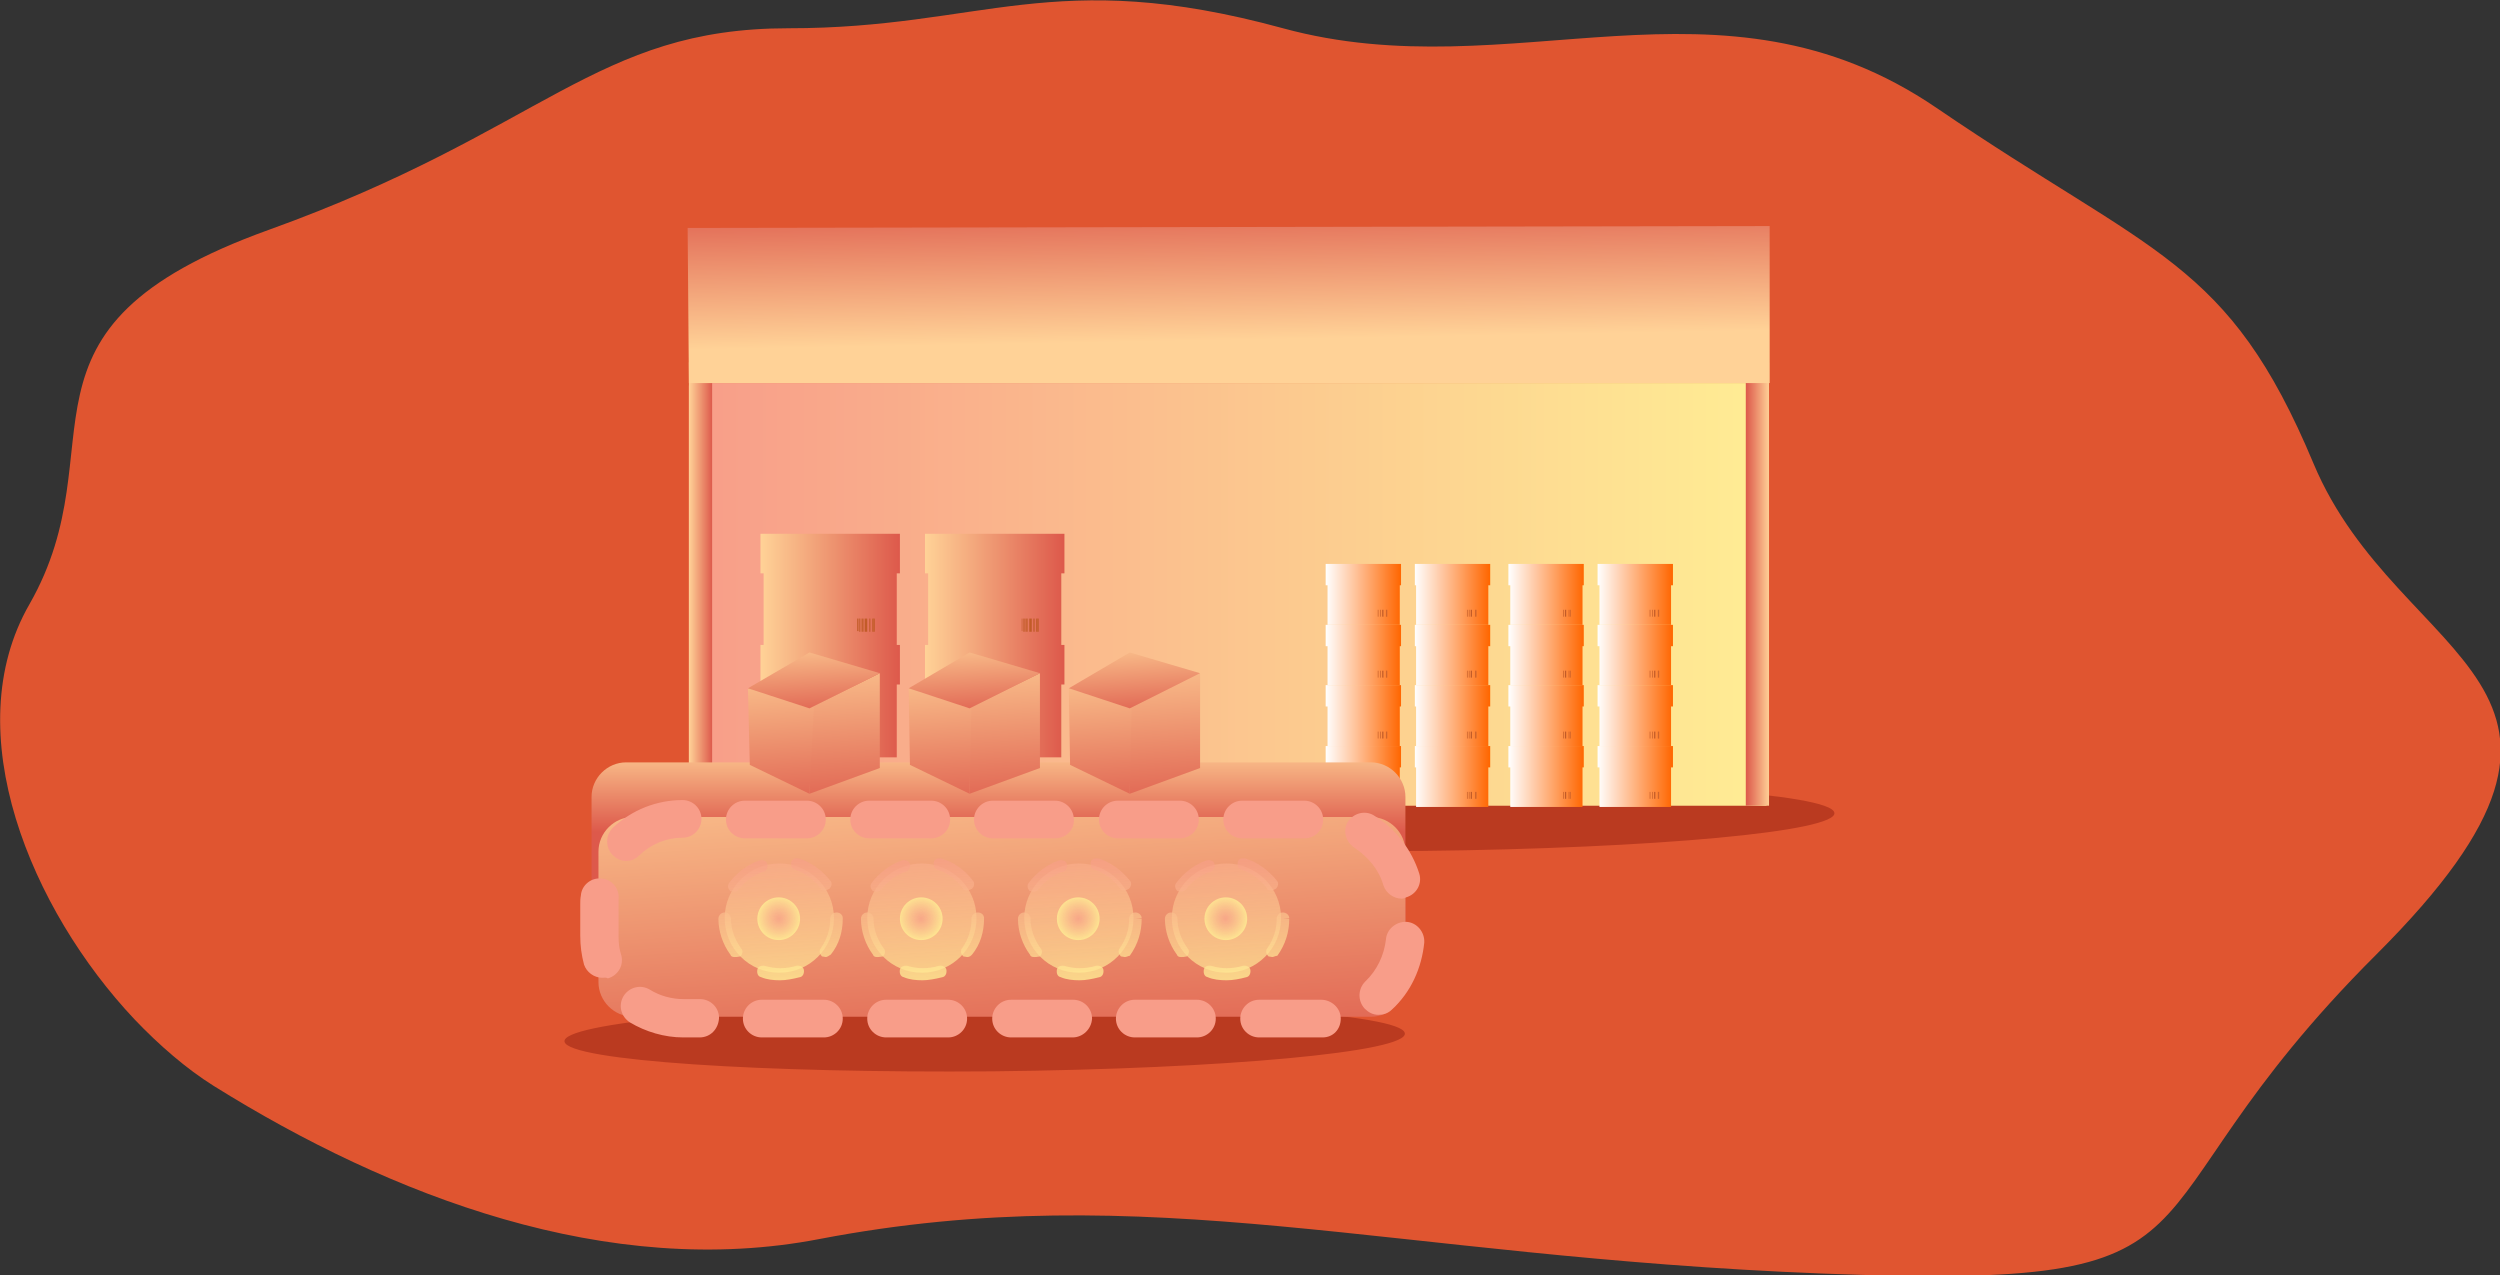 <?xml version="1.0" encoding="utf-8"?>
<!-- Generator: Adobe Illustrator 21.0.2, SVG Export Plug-In . SVG Version: 6.00 Build 0)  -->
<svg version="1.1" id="Layer_1" xmlns="http://www.w3.org/2000/svg" xmlns:xlink="http://www.w3.org/1999/xlink" x="0px" y="0px"
	 viewBox="0 0 398.1 203.1" style="enable-background:new 0 0 398.1 203.1;" xml:space="preserve">
<rect x="0" y="0" width="398.1" height="203.1" fill="#333333" stroke="none"/>
<style type="text/css">
	.st0{fill:#E05530;}
	.st1{fill:url(#SVGID_1_);}
	.st2{fill:#C25B28;}
	.st3{fill:url(#SVGID_2_);}
	.st4{fill:#BA3A20;}
	.st5{fill:url(#SVGID_3_);}
	.st6{fill:url(#SVGID_4_);}
	.st7{fill:url(#SVGID_5_);}
	.st8{fill:url(#SVGID_6_);}
	.st9{fill:url(#SVGID_7_);}
	.st10{fill:url(#SVGID_8_);}
	.st11{fill:url(#SVGID_9_);}
	.st12{fill:url(#SVGID_10_);}
	.st13{fill:url(#SVGID_11_);}
	.st14{fill:url(#SVGID_12_);}
	.st15{fill:url(#SVGID_13_);}
	.st16{fill:url(#SVGID_14_);}
	.st17{fill:url(#SVGID_15_);}
	.st18{fill:url(#SVGID_16_);}
	.st19{fill:url(#SVGID_17_);}
	.st20{fill:url(#SVGID_18_);}
	.st21{fill:url(#SVGID_19_);}
	.st22{fill:url(#SVGID_20_);}
	.st23{fill:url(#SVGID_21_);}
	.st24{fill:url(#SVGID_22_);}
	.st25{fill:url(#SVGID_23_);}
	.st26{fill:url(#SVGID_24_);}
	.st27{fill:url(#SVGID_25_);}
	.st28{fill:url(#SVGID_26_);}
	.st29{fill:url(#SVGID_27_);}
	.st30{fill:url(#SVGID_28_);}
	.st31{fill:#F89D89;}
	.st32{fill:url(#SVGID_29_);}
	.st33{fill:url(#SVGID_30_);}
	.st34{fill:url(#SVGID_31_);}
	.st35{fill:url(#SVGID_32_);}
	.st36{fill:url(#SVGID_33_);}
	.st37{fill:url(#SVGID_34_);}
	.st38{fill:url(#SVGID_35_);}
	.st39{fill:url(#SVGID_36_);}
	.st40{fill:url(#SVGID_37_);}
	.st41{fill:url(#SVGID_38_);}
	.st42{fill:url(#SVGID_39_);}
	.st43{fill:url(#SVGID_40_);}
	.st44{fill:url(#SVGID_41_);}
	.st45{fill:url(#SVGID_42_);}
	.st46{fill:url(#SVGID_43_);}
	.st47{fill:url(#SVGID_44_);}
	.st48{fill:url(#SVGID_45_);}
	.st49{fill:url(#SVGID_46_);}
	.st50{fill:url(#SVGID_47_);}
	.st51{fill:url(#SVGID_48_);}
	.st52{fill:url(#SVGID_49_);}
</style>
<g>
	<path class="st0" d="M21.4,162.3C5,144.9-7,116.5,4.7,96.2c14.5-25.4-5.8-43.8,38.1-59.6S94.7,4.5,125.6,4.5s42.1-10,78.7,0
		s69.5-10.9,104.1,12.7s46.4,24.1,60,56.6s53.6,34.7,10,78.2s-19,53.5-88.2,50.8s-107.4-15.5-159.7-5.5
		c-33.6,6.5-68.3-6.8-96.5-24.4C29.7,170.2,25.4,166.5,21.4,162.3z"/>
	<g>
		<g>
			
				<linearGradient id="SVGID_1_" gradientUnits="userSpaceOnUse" x1="147.286" y1="94.335" x2="169.4" y2="94.335" gradientTransform="matrix(1 0 0 -1 0 206)">
				<stop  offset="0" style="stop-color:#FFD297"/>
				<stop  offset="1" style="stop-color:#DD594B"/>
			</linearGradient>
			<polygon class="st1" points="147.3,109 147.8,109 147.8,109.3 147.8,120.6 163.2,120.6 169,120.6 169,109 169.5,109 169.5,102.7 
				147.3,102.7 			"/>
			<g>
				<g>
					<polygon class="st2" points="162.7,116.7 162.7,118.3 162.8,118.3 162.8,116.7 162.8,116.3 162.7,116.3 					"/>
					<rect x="163.6" y="116.3" class="st2" width="0.1" height="2.1"/>
					<rect x="163.9" y="116.3" class="st2" width="0.4" height="2.1"/>
					<rect x="165" y="116.3" class="st2" width="0.2" height="2.1"/>
					<rect x="164.7" y="116.3" class="st2" width="0.1" height="2.1"/>
					<rect x="165.2" y="116.3" class="st2" width="0.2" height="2.1"/>
					<rect x="163.3" y="116.3" class="st2" width="0.2" height="2.1"/>
					<rect x="162.9" y="116.3" class="st2" width="0.1" height="2.1"/>
					<rect x="163.1" y="116.3" class="st2" width="0.1" height="2.1"/>
					<rect x="164.5" y="116.3" class="st2" width="0.1" height="2.1"/>
				</g>
			</g>
		</g>
		<g>
			
				<linearGradient id="SVGID_2_" gradientUnits="userSpaceOnUse" x1="121.143" y1="94.335" x2="143.257" y2="94.335" gradientTransform="matrix(1 0 0 -1 0 206)">
				<stop  offset="0" style="stop-color:#FFD297"/>
				<stop  offset="1" style="stop-color:#DD594B"/>
			</linearGradient>
			<polygon class="st3" points="121.1,109 121.6,109 121.6,109.3 121.6,120.6 137,120.6 142.8,120.6 142.8,109 143.3,109 
				143.3,102.7 121.1,102.7 			"/>
			<g>
				<g>
					<polygon class="st2" points="136.5,116.7 136.5,118.3 136.7,118.3 136.7,116.7 136.7,116.3 136.5,116.3 					"/>
					<rect x="137.5" y="116.3" class="st2" width="0.1" height="2.1"/>
					<rect x="137.7" y="116.3" class="st2" width="0.4" height="2.1"/>
					<rect x="138.9" y="116.3" class="st2" width="0.2" height="2.1"/>
					<rect x="138.5" y="116.3" class="st2" width="0.1" height="2.1"/>
					<rect x="139.1" y="116.3" class="st2" width="0.2" height="2.1"/>
					<rect x="137.2" y="116.3" class="st2" width="0.2" height="2.1"/>
					<rect x="136.8" y="116.3" class="st2" width="0.1" height="2.1"/>
					<rect x="136.9" y="116.3" class="st2" width="0.1" height="2.1"/>
					<rect x="138.4" y="116.3" class="st2" width="0.1" height="2.1"/>
				</g>
			</g>
		</g>
	</g>
	<path class="st4" d="M292.1,129.4c0.7,3-28.6,5.7-65.6,6.1c-36.9,0.3-67.5-1.7-68.2-4.7c-0.7-3,28.6-5.7,65.6-6.1
		C260.9,124.3,291.5,126.4,292.1,129.4z"/>
	
		<linearGradient id="SVGID_3_" gradientUnits="userSpaceOnUse" x1="109.716" y1="111.337" x2="281.334" y2="111.337" gradientTransform="matrix(1 0 0 -1 0 206)">
		<stop  offset="0" style="stop-color:#F89D89"/>
		<stop  offset="1" style="stop-color:#FFED94"/>
	</linearGradient>
	<polygon class="st5" points="110.9,61 109.7,61.4 109.7,128.3 281.3,128.3 281.3,61 	"/>
	
		<linearGradient id="SVGID_4_" gradientUnits="userSpaceOnUse" x1="109.716" y1="113" x2="113.454" y2="113" gradientTransform="matrix(1 0 0 -1 0 206)">
		<stop  offset="0" style="stop-color:#FFD297"/>
		<stop  offset="1" style="stop-color:#DD594B"/>
	</linearGradient>
	<rect x="109.7" y="57.7" class="st6" width="3.7" height="70.6"/>
	
		<linearGradient id="SVGID_5_" gradientUnits="userSpaceOnUse" x1="278.049" y1="113" x2="281.787" y2="113" gradientTransform="matrix(1 0 0 -1 0 206)">
		<stop  offset="0" style="stop-color:#DD594B"/>
		<stop  offset="1" style="stop-color:#FFD297"/>
	</linearGradient>
	<rect x="278" y="57.7" class="st7" width="3.7" height="70.6"/>
	<g>
		<g>
			<g>
				
					<linearGradient id="SVGID_6_" gradientUnits="userSpaceOnUse" x1="147.286" y1="112.078" x2="169.4" y2="112.078" gradientTransform="matrix(1 0 0 -1 0 206)">
					<stop  offset="0" style="stop-color:#FFD297"/>
					<stop  offset="1" style="stop-color:#DD594B"/>
				</linearGradient>
				<polygon class="st8" points="147.3,91.3 147.8,91.3 147.8,91.5 147.8,102.9 163.2,102.9 169,102.9 169,91.3 169.5,91.3 
					169.5,85 147.3,85 				"/>
				<g>
					<g>
						<polygon class="st2" points="162.7,99 162.7,100.5 162.8,100.5 162.8,99 162.8,98.5 162.7,98.5 						"/>
						<rect x="163.6" y="98.5" class="st2" width="0.1" height="2.1"/>
						<rect x="163.9" y="98.5" class="st2" width="0.4" height="2.1"/>
						<rect x="165" y="98.5" class="st2" width="0.2" height="2.1"/>
						<rect x="164.7" y="98.5" class="st2" width="0.1" height="2.1"/>
						<rect x="165.2" y="98.5" class="st2" width="0.2" height="2.1"/>
						<rect x="163.3" y="98.5" class="st2" width="0.2" height="2.1"/>
						<rect x="162.9" y="98.5" class="st2" width="0.1" height="2.1"/>
						<rect x="163.1" y="98.5" class="st2" width="0.1" height="2.1"/>
						<rect x="164.5" y="98.5" class="st2" width="0.1" height="2.1"/>
					</g>
				</g>
			</g>
			<g>
				
					<linearGradient id="SVGID_7_" gradientUnits="userSpaceOnUse" x1="121.143" y1="112.078" x2="143.257" y2="112.078" gradientTransform="matrix(1 0 0 -1 0 206)">
					<stop  offset="0" style="stop-color:#FFD297"/>
					<stop  offset="1" style="stop-color:#DD594B"/>
				</linearGradient>
				<polygon class="st9" points="121.1,91.3 121.6,91.3 121.6,91.5 121.6,102.9 137,102.9 142.8,102.9 142.8,91.3 143.3,91.3 
					143.3,85 121.1,85 				"/>
				<g>
					<g>
						<polygon class="st2" points="136.5,99 136.5,100.5 136.7,100.5 136.7,99 136.7,98.5 136.5,98.5 						"/>
						<rect x="137.5" y="98.5" class="st2" width="0.1" height="2.1"/>
						<rect x="137.7" y="98.5" class="st2" width="0.4" height="2.1"/>
						<rect x="138.9" y="98.5" class="st2" width="0.2" height="2.1"/>
						<rect x="138.5" y="98.5" class="st2" width="0.1" height="2.1"/>
						<rect x="139.1" y="98.5" class="st2" width="0.2" height="2.1"/>
						<rect x="137.2" y="98.5" class="st2" width="0.2" height="2.1"/>
						<rect x="136.8" y="98.5" class="st2" width="0.1" height="2.1"/>
						<rect x="136.9" y="98.5" class="st2" width="0.1" height="2.1"/>
						<rect x="138.4" y="98.5" class="st2" width="0.1" height="2.1"/>
					</g>
				</g>
			</g>
		</g>
		<g>
			<g>
				
					<linearGradient id="SVGID_8_" gradientUnits="userSpaceOnUse" x1="147.286" y1="94.373" x2="169.4" y2="94.373" gradientTransform="matrix(1 0 0 -1 0 206)">
					<stop  offset="0" style="stop-color:#FFD297"/>
					<stop  offset="1" style="stop-color:#DD594B"/>
				</linearGradient>
				<polygon class="st10" points="147.3,109 147.8,109 147.8,109.2 147.8,120.6 163.2,120.6 169,120.6 169,109 169.5,109 
					169.5,102.7 147.3,102.7 				"/>
				<g>
					<g>
						<polygon class="st2" points="162.7,116.7 162.7,118.2 162.8,118.2 162.8,116.7 162.8,116.2 162.7,116.2 						"/>
						<rect x="163.6" y="116.2" class="st2" width="0.1" height="2.1"/>
						<rect x="163.9" y="116.2" class="st2" width="0.4" height="2.1"/>
						<rect x="165" y="116.2" class="st2" width="0.2" height="2.1"/>
						<rect x="164.7" y="116.2" class="st2" width="0.1" height="2.1"/>
						<rect x="165.2" y="116.2" class="st2" width="0.2" height="2.1"/>
						<rect x="163.3" y="116.2" class="st2" width="0.2" height="2.1"/>
						<rect x="162.9" y="116.2" class="st2" width="0.1" height="2.1"/>
						<rect x="163.1" y="116.2" class="st2" width="0.1" height="2.1"/>
						<rect x="164.5" y="116.2" class="st2" width="0.1" height="2.1"/>
					</g>
				</g>
			</g>
			<g>
				
					<linearGradient id="SVGID_9_" gradientUnits="userSpaceOnUse" x1="121.143" y1="94.373" x2="143.257" y2="94.373" gradientTransform="matrix(1 0 0 -1 0 206)">
					<stop  offset="0" style="stop-color:#FFD297"/>
					<stop  offset="1" style="stop-color:#DD594B"/>
				</linearGradient>
				<polygon class="st11" points="121.1,109 121.6,109 121.6,109.2 121.6,120.6 137,120.6 142.8,120.6 142.8,109 143.3,109 
					143.3,102.7 121.1,102.7 				"/>
				<g>
					<g>
						<polygon class="st2" points="136.5,116.7 136.5,118.2 136.7,118.2 136.7,116.7 136.7,116.2 136.5,116.2 						"/>
						<rect x="137.5" y="116.2" class="st2" width="0.1" height="2.1"/>
						<rect x="137.7" y="116.2" class="st2" width="0.4" height="2.1"/>
						<rect x="138.9" y="116.2" class="st2" width="0.2" height="2.1"/>
						<rect x="138.5" y="116.2" class="st2" width="0.1" height="2.1"/>
						<rect x="139.1" y="116.2" class="st2" width="0.2" height="2.1"/>
						<rect x="137.2" y="116.2" class="st2" width="0.2" height="2.1"/>
						<rect x="136.8" y="116.2" class="st2" width="0.1" height="2.1"/>
						<rect x="136.9" y="116.2" class="st2" width="0.1" height="2.1"/>
						<rect x="138.4" y="116.2" class="st2" width="0.1" height="2.1"/>
					</g>
				</g>
			</g>
		</g>
	</g>
	<g>
		<g>
			
				<linearGradient id="SVGID_10_" gradientUnits="userSpaceOnUse" x1="225.271" y1="82.339" x2="237.236" y2="82.339" gradientTransform="matrix(1 0 0 -1 0 206)">
				<stop  offset="0" style="stop-color:#FFFFFF"/>
				<stop  offset="1" style="stop-color:#FF6600"/>
			</linearGradient>
			<polygon class="st12" points="225.3,122.2 225.5,122.2 225.5,122.4 225.5,128.5 233.9,128.5 237,128.5 237,122.2 237.3,122.2 
				237.3,118.8 225.3,118.8 			"/>
			<g>
				<g>
					<polygon class="st2" points="233.6,126.4 233.6,127.2 233.7,127.2 233.7,126.4 233.7,126.1 233.6,126.1 					"/>
					<rect x="234.1" y="126.1" class="st2" width="0" height="1.1"/>
					<rect x="234.2" y="126.1" class="st2" width="0.2" height="1.1"/>
					<rect x="234.9" y="126.1" class="st2" width="0.1" height="1.1"/>
					<rect x="234.7" y="126.1" class="st2" width="0" height="1.1"/>
					<rect x="235" y="126.1" class="st2" width="0.1" height="1.1"/>
					<rect x="233.9" y="126.1" class="st2" width="0.1" height="1.1"/>
					<rect x="233.7" y="126.1" class="st2" width="0" height="1.1"/>
					<rect x="233.8" y="126.1" class="st2" width="0" height="1.1"/>
					<rect x="234.6" y="126.1" class="st2" width="0" height="1.1"/>
				</g>
			</g>
		</g>
		<g>
			
				<linearGradient id="SVGID_11_" gradientUnits="userSpaceOnUse" x1="211.125" y1="82.339" x2="223.09" y2="82.339" gradientTransform="matrix(1 0 0 -1 0 206)">
				<stop  offset="0" style="stop-color:#FFFFFF"/>
				<stop  offset="1" style="stop-color:#FF6600"/>
			</linearGradient>
			<polygon class="st13" points="211.1,122.2 211.4,122.2 211.4,122.4 211.4,128.5 219.7,128.5 222.9,128.5 222.9,122.2 
				223.1,122.2 223.1,118.8 211.1,118.8 			"/>
			<g>
				<g>
					<polygon class="st2" points="219.4,126.4 219.4,127.2 219.5,127.2 219.5,126.4 219.5,126.1 219.4,126.1 					"/>
					<rect x="220" y="126.1" class="st2" width="0" height="1.1"/>
					<rect x="220.1" y="126.1" class="st2" width="0.2" height="1.1"/>
					<rect x="220.7" y="126.1" class="st2" width="0.1" height="1.1"/>
					<rect x="220.5" y="126.1" class="st2" width="0" height="1.1"/>
					<rect x="220.8" y="126.1" class="st2" width="0.1" height="1.1"/>
					<rect x="219.8" y="126.1" class="st2" width="0.1" height="1.1"/>
					<rect x="219.6" y="126.1" class="st2" width="0" height="1.1"/>
					<rect x="219.7" y="126.1" class="st2" width="0" height="1.1"/>
					<rect x="220.4" y="126.1" class="st2" width="0" height="1.1"/>
				</g>
			</g>
		</g>
		<g>
			
				<linearGradient id="SVGID_12_" gradientUnits="userSpaceOnUse" x1="211.125" y1="92.02" x2="223.09" y2="92.02" gradientTransform="matrix(1 0 0 -1 0 206)">
				<stop  offset="0" style="stop-color:#FFFFFF"/>
				<stop  offset="1" style="stop-color:#FF6600"/>
			</linearGradient>
			<polygon class="st14" points="211.1,112.5 211.4,112.5 211.4,112.7 211.4,118.8 219.7,118.8 222.9,118.8 222.9,112.5 
				223.1,112.5 223.1,109.1 211.1,109.1 			"/>
			<g>
				<g>
					<polygon class="st2" points="219.4,116.7 219.4,117.6 219.5,117.6 219.5,116.7 219.5,116.5 219.4,116.5 					"/>
					<rect x="220" y="116.5" class="st2" width="0" height="1.1"/>
					<rect x="220.1" y="116.5" class="st2" width="0.2" height="1.1"/>
					<rect x="220.7" y="116.5" class="st2" width="0.1" height="1.1"/>
					<rect x="220.5" y="116.5" class="st2" width="0" height="1.1"/>
					<rect x="220.8" y="116.5" class="st2" width="0.1" height="1.1"/>
					<rect x="219.8" y="116.5" class="st2" width="0.1" height="1.1"/>
					<rect x="219.6" y="116.5" class="st2" width="0" height="1.1"/>
					<rect x="219.7" y="116.5" class="st2" width="0" height="1.1"/>
					<rect x="220.4" y="116.5" class="st2" width="0" height="1.1"/>
				</g>
			</g>
		</g>
		<g>
			
				<linearGradient id="SVGID_13_" gradientUnits="userSpaceOnUse" x1="225.271" y1="92.02" x2="237.236" y2="92.02" gradientTransform="matrix(1 0 0 -1 0 206)">
				<stop  offset="0" style="stop-color:#FFFFFF"/>
				<stop  offset="1" style="stop-color:#FF6600"/>
			</linearGradient>
			<polygon class="st15" points="225.3,112.5 225.5,112.5 225.5,112.7 225.5,118.8 233.9,118.8 237,118.8 237,112.5 237.3,112.5 
				237.3,109.1 225.3,109.1 			"/>
			<g>
				<g>
					<polygon class="st2" points="233.6,116.7 233.6,117.6 233.7,117.6 233.7,116.7 233.7,116.5 233.6,116.5 					"/>
					<rect x="234.1" y="116.5" class="st2" width="0" height="1.1"/>
					<rect x="234.2" y="116.5" class="st2" width="0.2" height="1.1"/>
					<rect x="234.9" y="116.5" class="st2" width="0.1" height="1.1"/>
					<rect x="234.7" y="116.5" class="st2" width="0" height="1.1"/>
					<rect x="235" y="116.5" class="st2" width="0.1" height="1.1"/>
					<rect x="233.9" y="116.5" class="st2" width="0.1" height="1.1"/>
					<rect x="233.7" y="116.5" class="st2" width="0" height="1.1"/>
					<rect x="233.8" y="116.5" class="st2" width="0" height="1.1"/>
					<rect x="234.6" y="116.5" class="st2" width="0" height="1.1"/>
				</g>
			</g>
		</g>
		<g>
			
				<linearGradient id="SVGID_14_" gradientUnits="userSpaceOnUse" x1="254.385" y1="82.339" x2="266.35" y2="82.339" gradientTransform="matrix(1 0 0 -1 0 206)">
				<stop  offset="0" style="stop-color:#FFFFFF"/>
				<stop  offset="1" style="stop-color:#FF6600"/>
			</linearGradient>
			<polygon class="st16" points="254.4,122.2 254.7,122.2 254.7,122.4 254.7,128.5 263,128.5 266.1,128.5 266.1,122.2 266.4,122.2 
				266.4,118.8 254.4,118.8 			"/>
			<g>
				<g>
					<polygon class="st2" points="262.7,126.4 262.7,127.2 262.8,127.2 262.8,126.4 262.8,126.1 262.7,126.1 					"/>
					<rect x="263.2" y="126.1" class="st2" width="0" height="1.1"/>
					<rect x="263.4" y="126.1" class="st2" width="0.2" height="1.1"/>
					<rect x="264" y="126.1" class="st2" width="0.1" height="1.1"/>
					<rect x="263.8" y="126.1" class="st2" width="0" height="1.1"/>
					<rect x="264.1" y="126.1" class="st2" width="0.1" height="1.1"/>
					<rect x="263.1" y="126.1" class="st2" width="0.1" height="1.1"/>
					<rect x="262.8" y="126.1" class="st2" width="0" height="1.1"/>
					<rect x="262.9" y="126.1" class="st2" width="0" height="1.1"/>
					<rect x="263.7" y="126.1" class="st2" width="0" height="1.1"/>
				</g>
			</g>
		</g>
		<g>
			
				<linearGradient id="SVGID_15_" gradientUnits="userSpaceOnUse" x1="240.239" y1="82.339" x2="252.204" y2="82.339" gradientTransform="matrix(1 0 0 -1 0 206)">
				<stop  offset="0" style="stop-color:#FFFFFF"/>
				<stop  offset="1" style="stop-color:#FF6600"/>
			</linearGradient>
			<polygon class="st17" points="240.2,122.2 240.5,122.2 240.5,122.4 240.5,128.5 248.8,128.5 252,128.5 252,122.2 252.2,122.2 
				252.2,118.8 240.2,118.8 			"/>
			<g>
				<g>
					<polygon class="st2" points="248.6,126.4 248.6,127.2 248.6,127.2 248.6,126.4 248.6,126.1 248.6,126.1 					"/>
					<rect x="249.1" y="126.1" class="st2" width="0" height="1.1"/>
					<rect x="249.2" y="126.1" class="st2" width="0.2" height="1.1"/>
					<rect x="249.8" y="126.1" class="st2" width="0.1" height="1.1"/>
					<rect x="249.6" y="126.1" class="st2" width="0" height="1.1"/>
					<rect x="250" y="126.1" class="st2" width="0.1" height="1.1"/>
					<rect x="248.9" y="126.1" class="st2" width="0.1" height="1.1"/>
					<rect x="248.7" y="126.1" class="st2" width="0" height="1.1"/>
					<rect x="248.8" y="126.1" class="st2" width="0" height="1.1"/>
					<rect x="249.6" y="126.1" class="st2" width="0" height="1.1"/>
				</g>
			</g>
		</g>
		<g>
			
				<linearGradient id="SVGID_16_" gradientUnits="userSpaceOnUse" x1="240.239" y1="92.02" x2="252.204" y2="92.02" gradientTransform="matrix(1 0 0 -1 0 206)">
				<stop  offset="0" style="stop-color:#FFFFFF"/>
				<stop  offset="1" style="stop-color:#FF6600"/>
			</linearGradient>
			<polygon class="st18" points="240.2,112.5 240.5,112.5 240.5,112.7 240.5,118.8 248.8,118.8 252,118.8 252,112.5 252.2,112.5 
				252.2,109.1 240.2,109.1 			"/>
			<g>
				<g>
					<polygon class="st2" points="248.6,116.7 248.6,117.6 248.6,117.6 248.6,116.7 248.6,116.5 248.6,116.5 					"/>
					<rect x="249.1" y="116.5" class="st2" width="0" height="1.1"/>
					<rect x="249.2" y="116.5" class="st2" width="0.2" height="1.1"/>
					<rect x="249.8" y="116.5" class="st2" width="0.1" height="1.1"/>
					<rect x="249.6" y="116.5" class="st2" width="0" height="1.1"/>
					<rect x="250" y="116.5" class="st2" width="0.1" height="1.1"/>
					<rect x="248.9" y="116.5" class="st2" width="0.1" height="1.1"/>
					<rect x="248.7" y="116.5" class="st2" width="0" height="1.1"/>
					<rect x="248.8" y="116.5" class="st2" width="0" height="1.1"/>
					<rect x="249.6" y="116.5" class="st2" width="0" height="1.1"/>
				</g>
			</g>
		</g>
		<g>
			
				<linearGradient id="SVGID_17_" gradientUnits="userSpaceOnUse" x1="254.385" y1="92.02" x2="266.35" y2="92.02" gradientTransform="matrix(1 0 0 -1 0 206)">
				<stop  offset="0" style="stop-color:#FFFFFF"/>
				<stop  offset="1" style="stop-color:#FF6600"/>
			</linearGradient>
			<polygon class="st19" points="254.4,112.5 254.7,112.5 254.7,112.7 254.7,118.8 263,118.8 266.1,118.8 266.1,112.5 266.4,112.5 
				266.4,109.1 254.4,109.1 			"/>
			<g>
				<g>
					<polygon class="st2" points="262.7,116.7 262.7,117.6 262.8,117.6 262.8,116.7 262.8,116.5 262.7,116.5 					"/>
					<rect x="263.2" y="116.5" class="st2" width="0" height="1.1"/>
					<rect x="263.4" y="116.5" class="st2" width="0.2" height="1.1"/>
					<rect x="264" y="116.5" class="st2" width="0.1" height="1.1"/>
					<rect x="263.8" y="116.5" class="st2" width="0" height="1.1"/>
					<rect x="264.1" y="116.5" class="st2" width="0.1" height="1.1"/>
					<rect x="263.1" y="116.5" class="st2" width="0.1" height="1.1"/>
					<rect x="262.8" y="116.5" class="st2" width="0" height="1.1"/>
					<rect x="262.9" y="116.5" class="st2" width="0" height="1.1"/>
					<rect x="263.7" y="116.5" class="st2" width="0" height="1.1"/>
				</g>
			</g>
		</g>
		<g>
			
				<linearGradient id="SVGID_18_" gradientUnits="userSpaceOnUse" x1="225.271" y1="101.7" x2="237.236" y2="101.7" gradientTransform="matrix(1 0 0 -1 0 206)">
				<stop  offset="0" style="stop-color:#FFFFFF"/>
				<stop  offset="1" style="stop-color:#FF6600"/>
			</linearGradient>
			<polygon class="st20" points="225.3,102.9 225.5,102.9 225.5,103 225.5,109.1 233.9,109.1 237,109.1 237,102.9 237.3,102.9 
				237.3,99.5 225.3,99.5 			"/>
			<g>
				<g>
					<polygon class="st2" points="233.6,107 233.6,107.9 233.7,107.9 233.7,107 233.7,106.8 233.6,106.8 					"/>
					<rect x="234.1" y="106.8" class="st2" width="0" height="1.1"/>
					<rect x="234.2" y="106.8" class="st2" width="0.2" height="1.1"/>
					<rect x="234.9" y="106.8" class="st2" width="0.1" height="1.1"/>
					<rect x="234.7" y="106.8" class="st2" width="0" height="1.1"/>
					<rect x="235" y="106.8" class="st2" width="0.1" height="1.1"/>
					<rect x="233.9" y="106.8" class="st2" width="0.1" height="1.1"/>
					<rect x="233.7" y="106.8" class="st2" width="0" height="1.1"/>
					<rect x="233.8" y="106.8" class="st2" width="0" height="1.1"/>
					<rect x="234.6" y="106.8" class="st2" width="0" height="1.1"/>
				</g>
			</g>
		</g>
		<g>
			
				<linearGradient id="SVGID_19_" gradientUnits="userSpaceOnUse" x1="211.125" y1="101.7" x2="223.09" y2="101.7" gradientTransform="matrix(1 0 0 -1 0 206)">
				<stop  offset="0" style="stop-color:#FFFFFF"/>
				<stop  offset="1" style="stop-color:#FF6600"/>
			</linearGradient>
			<polygon class="st21" points="211.1,102.9 211.4,102.9 211.4,103 211.4,109.1 219.7,109.1 222.9,109.1 222.9,102.9 223.1,102.9 
				223.1,99.5 211.1,99.5 			"/>
			<g>
				<g>
					<polygon class="st2" points="219.4,107 219.4,107.9 219.5,107.9 219.5,107 219.5,106.8 219.4,106.8 					"/>
					<rect x="220" y="106.8" class="st2" width="0" height="1.1"/>
					<rect x="220.1" y="106.8" class="st2" width="0.2" height="1.1"/>
					<rect x="220.7" y="106.8" class="st2" width="0.1" height="1.1"/>
					<rect x="220.5" y="106.8" class="st2" width="0" height="1.1"/>
					<rect x="220.8" y="106.8" class="st2" width="0.1" height="1.1"/>
					<rect x="219.8" y="106.8" class="st2" width="0.1" height="1.1"/>
					<rect x="219.6" y="106.8" class="st2" width="0" height="1.1"/>
					<rect x="219.7" y="106.8" class="st2" width="0" height="1.1"/>
					<rect x="220.4" y="106.8" class="st2" width="0" height="1.1"/>
				</g>
			</g>
		</g>
		<g>
			
				<linearGradient id="SVGID_20_" gradientUnits="userSpaceOnUse" x1="211.125" y1="111.38" x2="223.09" y2="111.38" gradientTransform="matrix(1 0 0 -1 0 206)">
				<stop  offset="0" style="stop-color:#FFFFFF"/>
				<stop  offset="1" style="stop-color:#FF6600"/>
			</linearGradient>
			<polygon class="st22" points="211.1,93.2 211.4,93.2 211.4,93.3 211.4,99.5 219.7,99.5 222.9,99.5 222.9,93.2 223.1,93.2 
				223.1,89.8 211.1,89.8 			"/>
			<g>
				<g>
					<polygon class="st2" points="219.4,97.4 219.4,98.2 219.5,98.2 219.5,97.4 219.5,97.1 219.4,97.1 					"/>
					<rect x="220" y="97.1" class="st2" width="0" height="1.1"/>
					<rect x="220.1" y="97.1" class="st2" width="0.2" height="1.1"/>
					<rect x="220.7" y="97.1" class="st2" width="0.1" height="1.1"/>
					<rect x="220.5" y="97.1" class="st2" width="0" height="1.1"/>
					<rect x="220.8" y="97.1" class="st2" width="0.1" height="1.1"/>
					<rect x="219.8" y="97.1" class="st2" width="0.1" height="1.1"/>
					<rect x="219.6" y="97.1" class="st2" width="0" height="1.1"/>
					<rect x="219.7" y="97.1" class="st2" width="0" height="1.1"/>
					<rect x="220.4" y="97.1" class="st2" width="0" height="1.1"/>
				</g>
			</g>
		</g>
		<g>
			
				<linearGradient id="SVGID_21_" gradientUnits="userSpaceOnUse" x1="225.271" y1="111.38" x2="237.236" y2="111.38" gradientTransform="matrix(1 0 0 -1 0 206)">
				<stop  offset="0" style="stop-color:#FFFFFF"/>
				<stop  offset="1" style="stop-color:#FF6600"/>
			</linearGradient>
			<polygon class="st23" points="225.3,93.2 225.5,93.2 225.5,93.3 225.5,99.5 233.9,99.5 237,99.5 237,93.2 237.3,93.2 237.3,89.8 
				225.3,89.8 			"/>
			<g>
				<g>
					<polygon class="st2" points="233.6,97.4 233.6,98.2 233.7,98.2 233.7,97.4 233.7,97.1 233.6,97.1 					"/>
					<rect x="234.1" y="97.1" class="st2" width="0" height="1.1"/>
					<rect x="234.2" y="97.1" class="st2" width="0.2" height="1.1"/>
					<rect x="234.9" y="97.1" class="st2" width="0.1" height="1.1"/>
					<rect x="234.7" y="97.1" class="st2" width="0" height="1.1"/>
					<rect x="235" y="97.1" class="st2" width="0.1" height="1.1"/>
					<rect x="233.9" y="97.1" class="st2" width="0.1" height="1.1"/>
					<rect x="233.7" y="97.1" class="st2" width="0" height="1.1"/>
					<rect x="233.8" y="97.1" class="st2" width="0" height="1.1"/>
					<rect x="234.6" y="97.1" class="st2" width="0" height="1.1"/>
				</g>
			</g>
		</g>
		<g>
			
				<linearGradient id="SVGID_22_" gradientUnits="userSpaceOnUse" x1="254.385" y1="101.7" x2="266.35" y2="101.7" gradientTransform="matrix(1 0 0 -1 0 206)">
				<stop  offset="0" style="stop-color:#FFFFFF"/>
				<stop  offset="1" style="stop-color:#FF6600"/>
			</linearGradient>
			<polygon class="st24" points="254.4,102.9 254.7,102.9 254.7,103 254.7,109.1 263,109.1 266.1,109.1 266.1,102.9 266.4,102.9 
				266.4,99.5 254.4,99.5 			"/>
			<g>
				<g>
					<polygon class="st2" points="262.7,107 262.7,107.9 262.8,107.9 262.8,107 262.8,106.8 262.7,106.8 					"/>
					<rect x="263.2" y="106.8" class="st2" width="0" height="1.1"/>
					<rect x="263.4" y="106.8" class="st2" width="0.2" height="1.1"/>
					<rect x="264" y="106.8" class="st2" width="0.1" height="1.1"/>
					<rect x="263.8" y="106.8" class="st2" width="0" height="1.1"/>
					<rect x="264.1" y="106.8" class="st2" width="0.1" height="1.1"/>
					<rect x="263.1" y="106.8" class="st2" width="0.1" height="1.1"/>
					<rect x="262.8" y="106.8" class="st2" width="0" height="1.1"/>
					<rect x="262.9" y="106.8" class="st2" width="0" height="1.1"/>
					<rect x="263.7" y="106.8" class="st2" width="0" height="1.1"/>
				</g>
			</g>
		</g>
		<g>
			
				<linearGradient id="SVGID_23_" gradientUnits="userSpaceOnUse" x1="240.239" y1="101.7" x2="252.204" y2="101.7" gradientTransform="matrix(1 0 0 -1 0 206)">
				<stop  offset="0" style="stop-color:#FFFFFF"/>
				<stop  offset="1" style="stop-color:#FF6600"/>
			</linearGradient>
			<polygon class="st25" points="240.2,102.9 240.5,102.9 240.5,103 240.5,109.1 248.8,109.1 252,109.1 252,102.9 252.2,102.9 
				252.2,99.5 240.2,99.5 			"/>
			<g>
				<g>
					<polygon class="st2" points="248.6,107 248.6,107.9 248.6,107.9 248.6,107 248.6,106.8 248.6,106.8 					"/>
					<rect x="249.1" y="106.8" class="st2" width="0" height="1.1"/>
					<rect x="249.2" y="106.8" class="st2" width="0.2" height="1.1"/>
					<rect x="249.8" y="106.8" class="st2" width="0.1" height="1.1"/>
					<rect x="249.6" y="106.8" class="st2" width="0" height="1.1"/>
					<rect x="250" y="106.8" class="st2" width="0.1" height="1.1"/>
					<rect x="248.9" y="106.8" class="st2" width="0.1" height="1.1"/>
					<rect x="248.7" y="106.8" class="st2" width="0" height="1.1"/>
					<rect x="248.8" y="106.8" class="st2" width="0" height="1.1"/>
					<rect x="249.6" y="106.8" class="st2" width="0" height="1.1"/>
				</g>
			</g>
		</g>
		<g>
			
				<linearGradient id="SVGID_24_" gradientUnits="userSpaceOnUse" x1="240.239" y1="111.38" x2="252.204" y2="111.38" gradientTransform="matrix(1 0 0 -1 0 206)">
				<stop  offset="0" style="stop-color:#FFFFFF"/>
				<stop  offset="1" style="stop-color:#FF6600"/>
			</linearGradient>
			<polygon class="st26" points="240.2,93.2 240.5,93.2 240.5,93.3 240.5,99.5 248.8,99.5 252,99.5 252,93.2 252.2,93.2 252.2,89.8 
				240.2,89.8 			"/>
			<g>
				<g>
					<polygon class="st2" points="248.6,97.4 248.6,98.2 248.6,98.2 248.6,97.4 248.6,97.1 248.6,97.1 					"/>
					<rect x="249.1" y="97.1" class="st2" width="0" height="1.1"/>
					<rect x="249.2" y="97.1" class="st2" width="0.2" height="1.1"/>
					<rect x="249.8" y="97.1" class="st2" width="0.1" height="1.1"/>
					<rect x="249.6" y="97.1" class="st2" width="0" height="1.1"/>
					<rect x="250" y="97.1" class="st2" width="0.1" height="1.1"/>
					<rect x="248.9" y="97.1" class="st2" width="0.1" height="1.1"/>
					<rect x="248.7" y="97.1" class="st2" width="0" height="1.1"/>
					<rect x="248.8" y="97.1" class="st2" width="0" height="1.1"/>
					<rect x="249.6" y="97.1" class="st2" width="0" height="1.1"/>
				</g>
			</g>
		</g>
		<g>
			
				<linearGradient id="SVGID_25_" gradientUnits="userSpaceOnUse" x1="254.385" y1="111.38" x2="266.35" y2="111.38" gradientTransform="matrix(1 0 0 -1 0 206)">
				<stop  offset="0" style="stop-color:#FFFFFF"/>
				<stop  offset="1" style="stop-color:#FF6600"/>
			</linearGradient>
			<polygon class="st27" points="254.4,93.2 254.7,93.2 254.7,93.3 254.7,99.5 263,99.5 266.1,99.5 266.1,93.2 266.4,93.2 
				266.4,89.8 254.4,89.8 			"/>
			<g>
				<g>
					<polygon class="st2" points="262.7,97.4 262.7,98.2 262.8,98.2 262.8,97.4 262.8,97.1 262.7,97.1 					"/>
					<rect x="263.2" y="97.1" class="st2" width="0" height="1.1"/>
					<rect x="263.4" y="97.1" class="st2" width="0.2" height="1.1"/>
					<rect x="264" y="97.1" class="st2" width="0.1" height="1.1"/>
					<rect x="263.8" y="97.1" class="st2" width="0" height="1.1"/>
					<rect x="264.1" y="97.1" class="st2" width="0.1" height="1.1"/>
					<rect x="263.1" y="97.1" class="st2" width="0.1" height="1.1"/>
					<rect x="262.8" y="97.1" class="st2" width="0" height="1.1"/>
					<rect x="262.9" y="97.1" class="st2" width="0" height="1.1"/>
					<rect x="263.7" y="97.1" class="st2" width="0" height="1.1"/>
				</g>
			</g>
		</g>
	</g>
	<linearGradient id="SVGID_26_" gradientUnits="userSpaceOnUse" x1="195.436" y1="29.649" x2="195.874" y2="54.166">
		<stop  offset="0" style="stop-color:#DD594B"/>
		<stop  offset="1" style="stop-color:#FFD297"/>
	</linearGradient>
	<polygon class="st28" points="109.5,36.3 109.7,61 281.8,61 281.8,60.9 281.8,36 	"/>
	<g>
		<path class="st4" d="M223.7,164.5c0.7,3-28.6,5.7-65.6,6.1c-36.9,0.3-67.5-1.7-68.2-4.7c-0.7-3,28.6-5.7,65.6-6.1
			C192.5,159.4,223.1,161.5,223.7,164.5z"/>
		<g>
			
				<linearGradient id="SVGID_27_" gradientUnits="userSpaceOnUse" x1="159.009" y1="447.246" x2="159.009" y2="461.726" gradientTransform="matrix(1 0 0 1 0 -329.232)">
				<stop  offset="0" style="stop-color:#FFD297"/>
				<stop  offset="1" style="stop-color:#DD594B"/>
			</linearGradient>
			<path class="st29" d="M218.4,153.2H99.7c-3,0-5.5-2.5-5.5-5.5v-20.8c0-3,2.5-5.5,5.5-5.5h118.6c3,0,5.5,2.5,5.5,5.5v20.8
				C223.7,150.7,221.3,153.2,218.4,153.2z"/>
			
				<linearGradient id="SVGID_28_" gradientUnits="userSpaceOnUse" x1="157.489" y1="442.642" x2="161.335" y2="503.726" gradientTransform="matrix(1 0 0 1 0 -329.232)">
				<stop  offset="0" style="stop-color:#FFD297"/>
				<stop  offset="1" style="stop-color:#DD594B"/>
			</linearGradient>
			<path class="st30" d="M218.4,161.9H100.8c-3,0-5.5-2.5-5.5-5.5v-20.8c0-3,2.5-5.5,5.5-5.5h117.5c3,0,5.5,2.5,5.5,5.5v20.8
				C223.7,159.4,221.3,161.9,218.4,161.9z"/>
			<g>
				<path class="st31" d="M210.4,165.2h-9.9c-1.6,0-3-1.3-3-3c0-1.6,1.3-3,3-3h9.9c1.6,0,3.1,1.3,3.1,3s-1.2,3-2.9,3
					C210.6,165.2,210.4,165.2,210.4,165.2z M190.6,165.2h-9.9c-1.6,0-3-1.3-3-3c0-1.6,1.3-3,3-3h9.9c1.6,0,3,1.3,3,3
					C193.6,163.9,192.2,165.2,190.6,165.2z M170.8,165.2H161c-1.6,0-3-1.3-3-3c0-1.6,1.3-3,3-3h9.9c1.6,0,3,1.3,3,3
					C173.8,163.9,172.4,165.2,170.8,165.2z M151,165.2h-9.9c-1.6,0-3-1.3-3-3c0-1.6,1.3-3,3-3h9.9c1.6,0,3,1.3,3,3
					C154,163.9,152.6,165.2,151,165.2z M131.2,165.2h-9.9c-1.6,0-3-1.3-3-3c0-1.6,1.3-3,3-3h9.9c1.6,0,3,1.3,3,3
					C134.2,163.9,132.8,165.2,131.2,165.2z M111.4,165.2h-2.6c-3,0-6-0.9-8.5-2.4c-1.4-0.9-1.9-2.7-1-4.2c0.9-1.4,2.7-1.9,4.2-1
					c1.6,1,3.5,1.5,5.4,1.5h2.6c1.6,0,3,1.3,3,3C114.4,163.9,113.1,165.2,111.4,165.2z M219.5,161.6c-0.9,0-1.6-0.4-2.2-1
					c-1.1-1.2-1.1-3.1,0.1-4.3c1.9-1.8,3-4.2,3.3-6.7c0.1-1.6,1.6-2.9,3.3-2.8c1.6,0.1,2.9,1.6,2.8,3.3c-0.4,4-2.1,7.9-5.2,10.7
					C221,161.4,220.2,161.6,219.5,161.6z M95.9,155.7c-1.3,0-2.5-0.9-2.9-2.1c-0.4-1.5-0.6-3-0.6-4.6v-5c0-0.5,0-0.9,0.1-1.4
					c0.1-1.6,1.6-2.9,3.3-2.7c1.6,0.1,2.9,1.6,2.7,3.3c0,0.2,0,0.6,0,0.9v5c0,1,0.1,2,0.4,2.9c0.5,1.6-0.4,3.3-2.1,3.8
					C96.5,155.6,96.2,155.7,95.9,155.7z M223.2,143.1c-1.3,0-2.5-0.9-2.9-2.1c-0.7-2.5-2.4-4.5-4.6-6c-1.4-0.9-1.9-2.7-1.1-4.1
					c0.9-1.4,2.7-1.9,4.1-1.1c3.5,2.1,6.1,5.5,7.3,9.3c0.5,1.6-0.4,3.3-2.1,3.8C223.7,143,223.5,143.1,223.2,143.1z M99.7,137.1
					c-0.9,0-1.6-0.4-2.2-1c-1.1-1.2-1.1-3.1,0.1-4.3c3-2.8,6.9-4.4,11.1-4.4l0,0c1.6,0,3,1.3,3,3c0,1.6-1.3,3-3,3
					c-2.6,0-5,1-6.9,2.8C101.1,136.9,100.4,137.1,99.7,137.1z M207.7,133.5h-9.9c-1.6,0-3-1.3-3-3c0-1.6,1.3-3,3-3h9.9
					c1.6,0,3,1.3,3,3C210.7,132.2,209.4,133.5,207.7,133.5z M187.9,133.5H178c-1.6,0-3-1.3-3-3c0-1.6,1.3-3,3-3h9.9c1.6,0,3,1.3,3,3
					C190.9,132.2,189.5,133.5,187.9,133.5z M168,133.5h-9.9c-1.6,0-3-1.3-3-3c0-1.6,1.3-3,3-3h9.9c1.6,0,3,1.3,3,3
					C171.1,132.2,169.7,133.5,168,133.5z M148.3,133.5h-9.9c-1.6,0-3-1.3-3-3c0-1.6,1.3-3,3-3h9.9c1.6,0,3,1.3,3,3
					C151.3,132.2,149.9,133.5,148.3,133.5z M128.5,133.5h-9.9c-1.6,0-3-1.3-3-3c0-1.6,1.3-3,3-3h9.9c1.6,0,3,1.3,3,3
					C131.5,132.2,130.1,133.5,128.5,133.5z"/>
			</g>
			
				<linearGradient id="SVGID_29_" gradientUnits="userSpaceOnUse" x1="145.869" y1="460.909" x2="147.582" y2="488.116" gradientTransform="matrix(1 0 0 1 0 -329.232)">
				<stop  offset="0" style="stop-color:#F89D89;stop-opacity:0.6"/>
				<stop  offset="1" style="stop-color:#FFED94;stop-opacity:0.8"/>
			</linearGradient>
			<circle class="st32" cx="146.8" cy="146.2" r="8.7"/>
			
				<radialGradient id="SVGID_30_" cx="146.653" cy="475.52" r="3.393" gradientTransform="matrix(1 0 0 1 0 -329.232)" gradientUnits="userSpaceOnUse">
				<stop  offset="0" style="stop-color:#F89D89;stop-opacity:0.6"/>
				<stop  offset="1" style="stop-color:#FFED94;stop-opacity:0.8"/>
			</radialGradient>
			<circle class="st33" cx="146.7" cy="146.3" r="3.4"/>
			<g>
				
					<linearGradient id="SVGID_31_" gradientUnits="userSpaceOnUse" x1="146.284" y1="465.932" x2="147.503" y2="485.298" gradientTransform="matrix(1 0 0 1 0 -329.232)">
					<stop  offset="0" style="stop-color:#F89D89;stop-opacity:0.6"/>
					<stop  offset="1" style="stop-color:#FFED94;stop-opacity:0.8"/>
				</linearGradient>
				<path class="st34" d="M146.9,156.1c-1,0-2.1-0.1-3-0.5c-0.5-0.1-0.7-0.6-0.6-1.2c0.1-0.5,0.7-0.7,1.2-0.6c1.6,0.5,3.3,0.5,5,0
					c0.5-0.1,1.1,0.1,1.2,0.6c0.1,0.5-0.1,1.1-0.6,1.2C148.9,155.9,147.8,156.1,146.9,156.1z M139.7,152.4c-0.4,0-0.6-0.1-0.7-0.4
					c-1.2-1.6-1.9-3.7-1.9-5.7c0-0.5,0.4-1,1-1c0.5,0,1,0.4,1,1c0,1.7,0.6,3.3,1.6,4.7c0.4,0.4,0.2,1-0.1,1.3
					C140,152.4,139.8,152.4,139.7,152.4z M154,152.4c-0.1,0-0.4-0.1-0.6-0.1c-0.4-0.4-0.5-0.9-0.2-1.3c1-1.4,1.5-3,1.5-4.7
					c0-0.5,0.4-1,1-1s1,0.4,1,0.9v0.1c0,2.1-0.6,4.1-1.9,5.7C154.6,152.2,154.4,152.4,154,152.4z M139.6,142c-0.1,0-0.4-0.1-0.6-0.1
					c-0.4-0.4-0.5-0.9-0.2-1.3c1.2-1.6,3-3,4.9-3.6c0.5-0.1,1.1,0.1,1.2,0.6c0.1,0.5-0.1,1.1-0.6,1.2c-1.6,0.5-3,1.6-4,2.9
					C140.2,141.8,139.8,142,139.6,142z M154,141.8c-0.4,0-0.6-0.1-0.7-0.4c-1-1.3-2.4-2.4-4-2.9c-0.5-0.1-0.7-0.6-0.6-1.2
					c0.1-0.5,0.6-0.7,1.2-0.6c2,0.6,3.7,1.8,5,3.5c0.4,0.4,0.2,1-0.1,1.3C154.4,141.7,154.2,141.8,154,141.8z"/>
			</g>
			
				<linearGradient id="SVGID_32_" gradientUnits="userSpaceOnUse" x1="123.192" y1="460.912" x2="124.905" y2="488.118" gradientTransform="matrix(1 0 0 1 0 -329.232)">
				<stop  offset="0" style="stop-color:#F89D89;stop-opacity:0.6"/>
				<stop  offset="1" style="stop-color:#FFED94;stop-opacity:0.8"/>
			</linearGradient>
			<circle class="st35" cx="124.1" cy="146.2" r="8.7"/>
			
				<radialGradient id="SVGID_33_" cx="124.022" cy="475.52" r="3.392" gradientTransform="matrix(1 0 0 1 0 -329.232)" gradientUnits="userSpaceOnUse">
				<stop  offset="0" style="stop-color:#F89D89;stop-opacity:0.6"/>
				<stop  offset="1" style="stop-color:#FFED94;stop-opacity:0.8"/>
			</radialGradient>
			<circle class="st36" cx="124" cy="146.3" r="3.4"/>
			<g>
				
					<linearGradient id="SVGID_34_" gradientUnits="userSpaceOnUse" x1="123.677" y1="465.929" x2="124.898" y2="485.317" gradientTransform="matrix(1 0 0 1 0 -329.232)">
					<stop  offset="0" style="stop-color:#F89D89;stop-opacity:0.6"/>
					<stop  offset="1" style="stop-color:#FFED94;stop-opacity:0.8"/>
				</linearGradient>
				<path class="st37" d="M124.2,156.1c-1,0-2.1-0.1-3-0.5c-0.5-0.1-0.7-0.6-0.6-1.2c0.1-0.5,0.6-0.7,1.2-0.6c1.6,0.5,3.3,0.5,5,0
					c0.5-0.1,1.1,0.1,1.2,0.6c0.1,0.5-0.1,1.1-0.6,1.2C126.2,155.9,125.2,156.1,124.2,156.1z M117,152.4c-0.4,0-0.6-0.1-0.7-0.4
					c-1.2-1.6-1.9-3.7-1.9-5.7c0-0.5,0.4-1,1-1c0.5,0,1,0.4,1,1c0,1.7,0.6,3.3,1.6,4.7c0.4,0.4,0.2,1-0.1,1.3
					C117.4,152.4,117.2,152.4,117,152.4z M131.5,152.4c-0.1,0-0.4-0.1-0.6-0.1c-0.4-0.4-0.5-0.9-0.2-1.3c1-1.4,1.5-3,1.5-4.7
					c0-0.5,0.4-1,1-1s1,0.4,1,0.9v0.1c0,2.1-0.6,4.1-1.9,5.7C132,152.2,131.7,152.4,131.5,152.4z M116.9,142c-0.1,0-0.4-0.1-0.6-0.1
					c-0.4-0.4-0.5-0.9-0.2-1.3c1.2-1.6,3-3,4.9-3.6c0.5-0.1,1.1,0.1,1.2,0.6c0.1,0.5-0.1,1.1-0.6,1.2c-1.6,0.5-3,1.6-4,2.9
					C117.5,141.8,117.3,142,116.9,142z M131.3,141.8c-0.4,0-0.6-0.1-0.7-0.4c-1-1.3-2.4-2.4-4-2.9c-0.5-0.1-0.7-0.6-0.6-1.2
					c0.1-0.5,0.6-0.7,1.2-0.6c2,0.6,3.7,1.9,5,3.5c0.4,0.4,0.2,1-0.1,1.3C131.8,141.7,131.5,141.8,131.3,141.8z"/>
			</g>
			
				<linearGradient id="SVGID_35_" gradientUnits="userSpaceOnUse" x1="170.886" y1="460.912" x2="172.599" y2="488.118" gradientTransform="matrix(1 0 0 1 0 -329.232)">
				<stop  offset="0" style="stop-color:#F89D89;stop-opacity:0.6"/>
				<stop  offset="1" style="stop-color:#FFED94;stop-opacity:0.8"/>
			</linearGradient>
			<circle class="st38" cx="171.8" cy="146.2" r="8.7"/>
			
				<radialGradient id="SVGID_36_" cx="171.711" cy="475.52" r="3.392" gradientTransform="matrix(1 0 0 1 0 -329.232)" gradientUnits="userSpaceOnUse">
				<stop  offset="0" style="stop-color:#F89D89;stop-opacity:0.6"/>
				<stop  offset="1" style="stop-color:#FFED94;stop-opacity:0.8"/>
			</radialGradient>
			<circle class="st39" cx="171.7" cy="146.3" r="3.4"/>
			<g>
				
					<linearGradient id="SVGID_37_" gradientUnits="userSpaceOnUse" x1="171.335" y1="465.931" x2="172.555" y2="485.299" gradientTransform="matrix(1 0 0 1 0 -329.232)">
					<stop  offset="0" style="stop-color:#F89D89;stop-opacity:0.6"/>
					<stop  offset="1" style="stop-color:#FFED94;stop-opacity:0.8"/>
				</linearGradient>
				<path class="st40" d="M171.9,156.1c-1,0-2.1-0.1-3-0.5c-0.5-0.1-0.7-0.6-0.6-1.2c0.1-0.5,0.6-0.7,1.2-0.6c1.6,0.5,3.3,0.5,5,0
					c0.5-0.1,1.1,0.1,1.2,0.6c0.1,0.5-0.1,1.1-0.6,1.2C173.9,155.9,172.9,156.1,171.9,156.1z M164.7,152.4c-0.4,0-0.6-0.1-0.7-0.4
					c-1.2-1.6-1.9-3.7-1.9-5.7c0-0.5,0.4-1,1-1l0,0c0.5,0,1,0.4,1,1c0,1.7,0.6,3.3,1.6,4.7c0.4,0.4,0.2,1-0.1,1.3
					C165.1,152.4,164.9,152.4,164.7,152.4z M179.1,152.4c-0.1,0-0.4-0.1-0.6-0.1c-0.4-0.4-0.5-0.9-0.2-1.3c1-1.4,1.5-3,1.5-4.7
					c0-0.5,0.4-1,1-1c0.5,0,1,0.4,1,0.9h-1l1,0.1c0,2.1-0.6,4.1-1.9,5.9C179.7,152.2,179.4,152.4,179.1,152.4z M164.6,142
					c-0.1,0-0.4-0.1-0.6-0.1c-0.4-0.4-0.5-0.9-0.2-1.3c1.2-1.6,3-3,4.9-3.6c0.5-0.1,1.1,0.1,1.2,0.6c0.1,0.5-0.1,1.1-0.6,1.2
					c-1.6,0.5-3,1.6-4,2.9C165.2,141.8,165,142,164.6,142z M179,141.8c-0.4,0-0.6-0.1-0.7-0.4c-1-1.3-2.4-2.4-4-2.9
					c-0.5-0.1-0.7-0.6-0.6-1.2c0.1-0.5,0.6-0.7,1.2-0.6c2,0.6,3.7,1.9,5,3.5c0.4,0.4,0.2,1-0.1,1.3
					C179.5,141.7,179.2,141.8,179,141.8z"/>
			</g>
			
				<linearGradient id="SVGID_38_" gradientUnits="userSpaceOnUse" x1="194.343" y1="460.911" x2="196.055" y2="488.117" gradientTransform="matrix(1 0 0 1 0 -329.232)">
				<stop  offset="0" style="stop-color:#F89D89;stop-opacity:0.6"/>
				<stop  offset="1" style="stop-color:#FFED94;stop-opacity:0.8"/>
			</linearGradient>
			<circle class="st41" cx="195.3" cy="146.2" r="8.7"/>
			
				<radialGradient id="SVGID_39_" cx="195.148" cy="475.52" r="3.393" gradientTransform="matrix(1 0 0 1 0 -329.232)" gradientUnits="userSpaceOnUse">
				<stop  offset="0" style="stop-color:#F89D89;stop-opacity:0.6"/>
				<stop  offset="1" style="stop-color:#FFED94;stop-opacity:0.8"/>
			</radialGradient>
			<circle class="st42" cx="195.2" cy="146.3" r="3.4"/>
			<g>
				
					<linearGradient id="SVGID_40_" gradientUnits="userSpaceOnUse" x1="194.757" y1="465.934" x2="195.977" y2="485.321" gradientTransform="matrix(1 0 0 1 0 -329.232)">
					<stop  offset="0" style="stop-color:#F89D89;stop-opacity:0.6"/>
					<stop  offset="1" style="stop-color:#FFED94;stop-opacity:0.8"/>
				</linearGradient>
				<path class="st43" d="M195.3,156.1c-1,0-2.1-0.1-3-0.5c-0.5-0.1-0.7-0.6-0.6-1.2c0.1-0.5,0.6-0.7,1.2-0.6c1.6,0.5,3.3,0.5,5,0
					c0.5-0.1,1.1,0.1,1.2,0.6c0.1,0.5-0.1,1.1-0.6,1.2C197.4,155.9,196.3,156.1,195.3,156.1z M188.1,152.4c-0.4,0-0.6-0.1-0.7-0.4
					c-1.2-1.6-1.9-3.7-1.9-5.7c0-0.5,0.4-1,1-1l0,0c0.5,0,1,0.4,1,1c0,1.7,0.6,3.3,1.6,4.7c0.4,0.4,0.2,1-0.1,1.3
					C188.5,152.4,188.4,152.4,188.1,152.4z M202.6,152.4c-0.1,0-0.4-0.1-0.6-0.1c-0.4-0.4-0.5-0.9-0.2-1.3c1-1.4,1.5-3,1.5-4.7
					c0-0.5,0.4-1,1-1c0.5,0,1,0.4,1,0.9h-1l1,0.1c0,2.1-0.6,4.1-1.9,5.9C203.1,152.2,202.8,152.4,202.6,152.4z M188.1,142
					c-0.1,0-0.4-0.1-0.6-0.1c-0.4-0.4-0.5-0.9-0.2-1.3c1.2-1.6,3-3,4.9-3.6c0.5-0.1,1.1,0.1,1.2,0.6c0.1,0.5-0.1,1.1-0.6,1.2
					c-1.6,0.5-3,1.6-4,2.9C188.7,141.8,188.4,142,188.1,142z M202.4,141.8c-0.4,0-0.6-0.1-0.7-0.4c-1-1.3-2.4-2.4-4-2.9
					c-0.5-0.1-0.7-0.6-0.6-1.2c0.1-0.5,0.6-0.7,1.2-0.6c2,0.6,3.7,1.9,5,3.5c0.4,0.4,0.2,1-0.1,1.3
					C202.8,141.7,202.7,141.8,202.4,141.8z"/>
			</g>
			<g>
				
					<linearGradient id="SVGID_41_" gradientUnits="userSpaceOnUse" x1="159.067" y1="430.642" x2="160.889" y2="459.568" gradientTransform="matrix(1 0 0 1 0 -329.232)">
					<stop  offset="0" style="stop-color:#FFD297"/>
					<stop  offset="1" style="stop-color:#DD594B"/>
				</linearGradient>
				<polygon class="st44" points="154.4,112.7 165.6,107.2 165.6,122.3 154.4,126.4 				"/>
				
					<linearGradient id="SVGID_42_" gradientUnits="userSpaceOnUse" x1="148.9" y1="432.744" x2="150.613" y2="459.962" gradientTransform="matrix(1 0 0 1 0 -329.232)">
					<stop  offset="0" style="stop-color:#FFD297"/>
					<stop  offset="1" style="stop-color:#DD594B"/>
				</linearGradient>
				<polygon class="st45" points="144.7,109.6 154.7,112.6 154.4,126.4 144.9,121.8 				"/>
				
					<linearGradient id="SVGID_43_" gradientUnits="userSpaceOnUse" x1="154.67" y1="430.062" x2="155.556" y2="444.131" gradientTransform="matrix(1 0 0 1 0 -329.232)">
					<stop  offset="0" style="stop-color:#FFD297"/>
					<stop  offset="1" style="stop-color:#DD594B"/>
				</linearGradient>
				<polygon class="st46" points="144.7,109.6 154.4,103.9 165.6,107.2 154.4,112.8 				"/>
			</g>
			<g>
				
					<linearGradient id="SVGID_44_" gradientUnits="userSpaceOnUse" x1="184.58" y1="430.643" x2="186.401" y2="459.569" gradientTransform="matrix(1 0 0 1 0 -329.232)">
					<stop  offset="0" style="stop-color:#FFD297"/>
					<stop  offset="1" style="stop-color:#DD594B"/>
				</linearGradient>
				<polygon class="st47" points="179.8,112.7 191.1,107.2 191.1,122.3 179.9,126.4 				"/>
				
					<linearGradient id="SVGID_45_" gradientUnits="userSpaceOnUse" x1="174.447" y1="432.743" x2="176.161" y2="459.961" gradientTransform="matrix(1 0 0 1 0 -329.232)">
					<stop  offset="0" style="stop-color:#FFD297"/>
					<stop  offset="1" style="stop-color:#DD594B"/>
				</linearGradient>
				<polygon class="st48" points="170.2,109.6 180.2,112.6 179.9,126.4 170.4,121.8 				"/>
				
					<linearGradient id="SVGID_46_" gradientUnits="userSpaceOnUse" x1="180.182" y1="430.062" x2="181.068" y2="444.132" gradientTransform="matrix(1 0 0 1 0 -329.232)">
					<stop  offset="0" style="stop-color:#FFD297"/>
					<stop  offset="1" style="stop-color:#DD594B"/>
				</linearGradient>
				<polygon class="st49" points="170.2,109.6 179.9,103.9 191.1,107.2 179.9,112.8 				"/>
			</g>
			<g>
				
					<linearGradient id="SVGID_47_" gradientUnits="userSpaceOnUse" x1="133.555" y1="430.641" x2="135.377" y2="459.567" gradientTransform="matrix(1 0 0 1 0 -329.232)">
					<stop  offset="0" style="stop-color:#FFD297"/>
					<stop  offset="1" style="stop-color:#DD594B"/>
				</linearGradient>
				<polygon class="st50" points="128.9,112.8 140.1,107.2 140.1,122.3 128.9,126.4 				"/>
				
					<linearGradient id="SVGID_48_" gradientUnits="userSpaceOnUse" x1="123.637" y1="432.727" x2="125.35" y2="459.945" gradientTransform="matrix(1 0 0 1 0 -329.232)">
					<stop  offset="0" style="stop-color:#FFD297"/>
					<stop  offset="1" style="stop-color:#DD594B"/>
				</linearGradient>
				<polygon class="st51" points="119.1,109.6 129.6,112.5 128.9,126.4 119.4,121.8 				"/>
				
					<linearGradient id="SVGID_49_" gradientUnits="userSpaceOnUse" x1="129.122" y1="430.063" x2="130.008" y2="444.132" gradientTransform="matrix(1 0 0 1 0 -329.232)">
					<stop  offset="0" style="stop-color:#FFD297"/>
					<stop  offset="1" style="stop-color:#DD594B"/>
				</linearGradient>
				<polygon class="st52" points="119.1,109.6 128.9,103.9 140.1,107.2 128.9,112.8 				"/>
			</g>
		</g>
	</g>
</g>
</svg>
